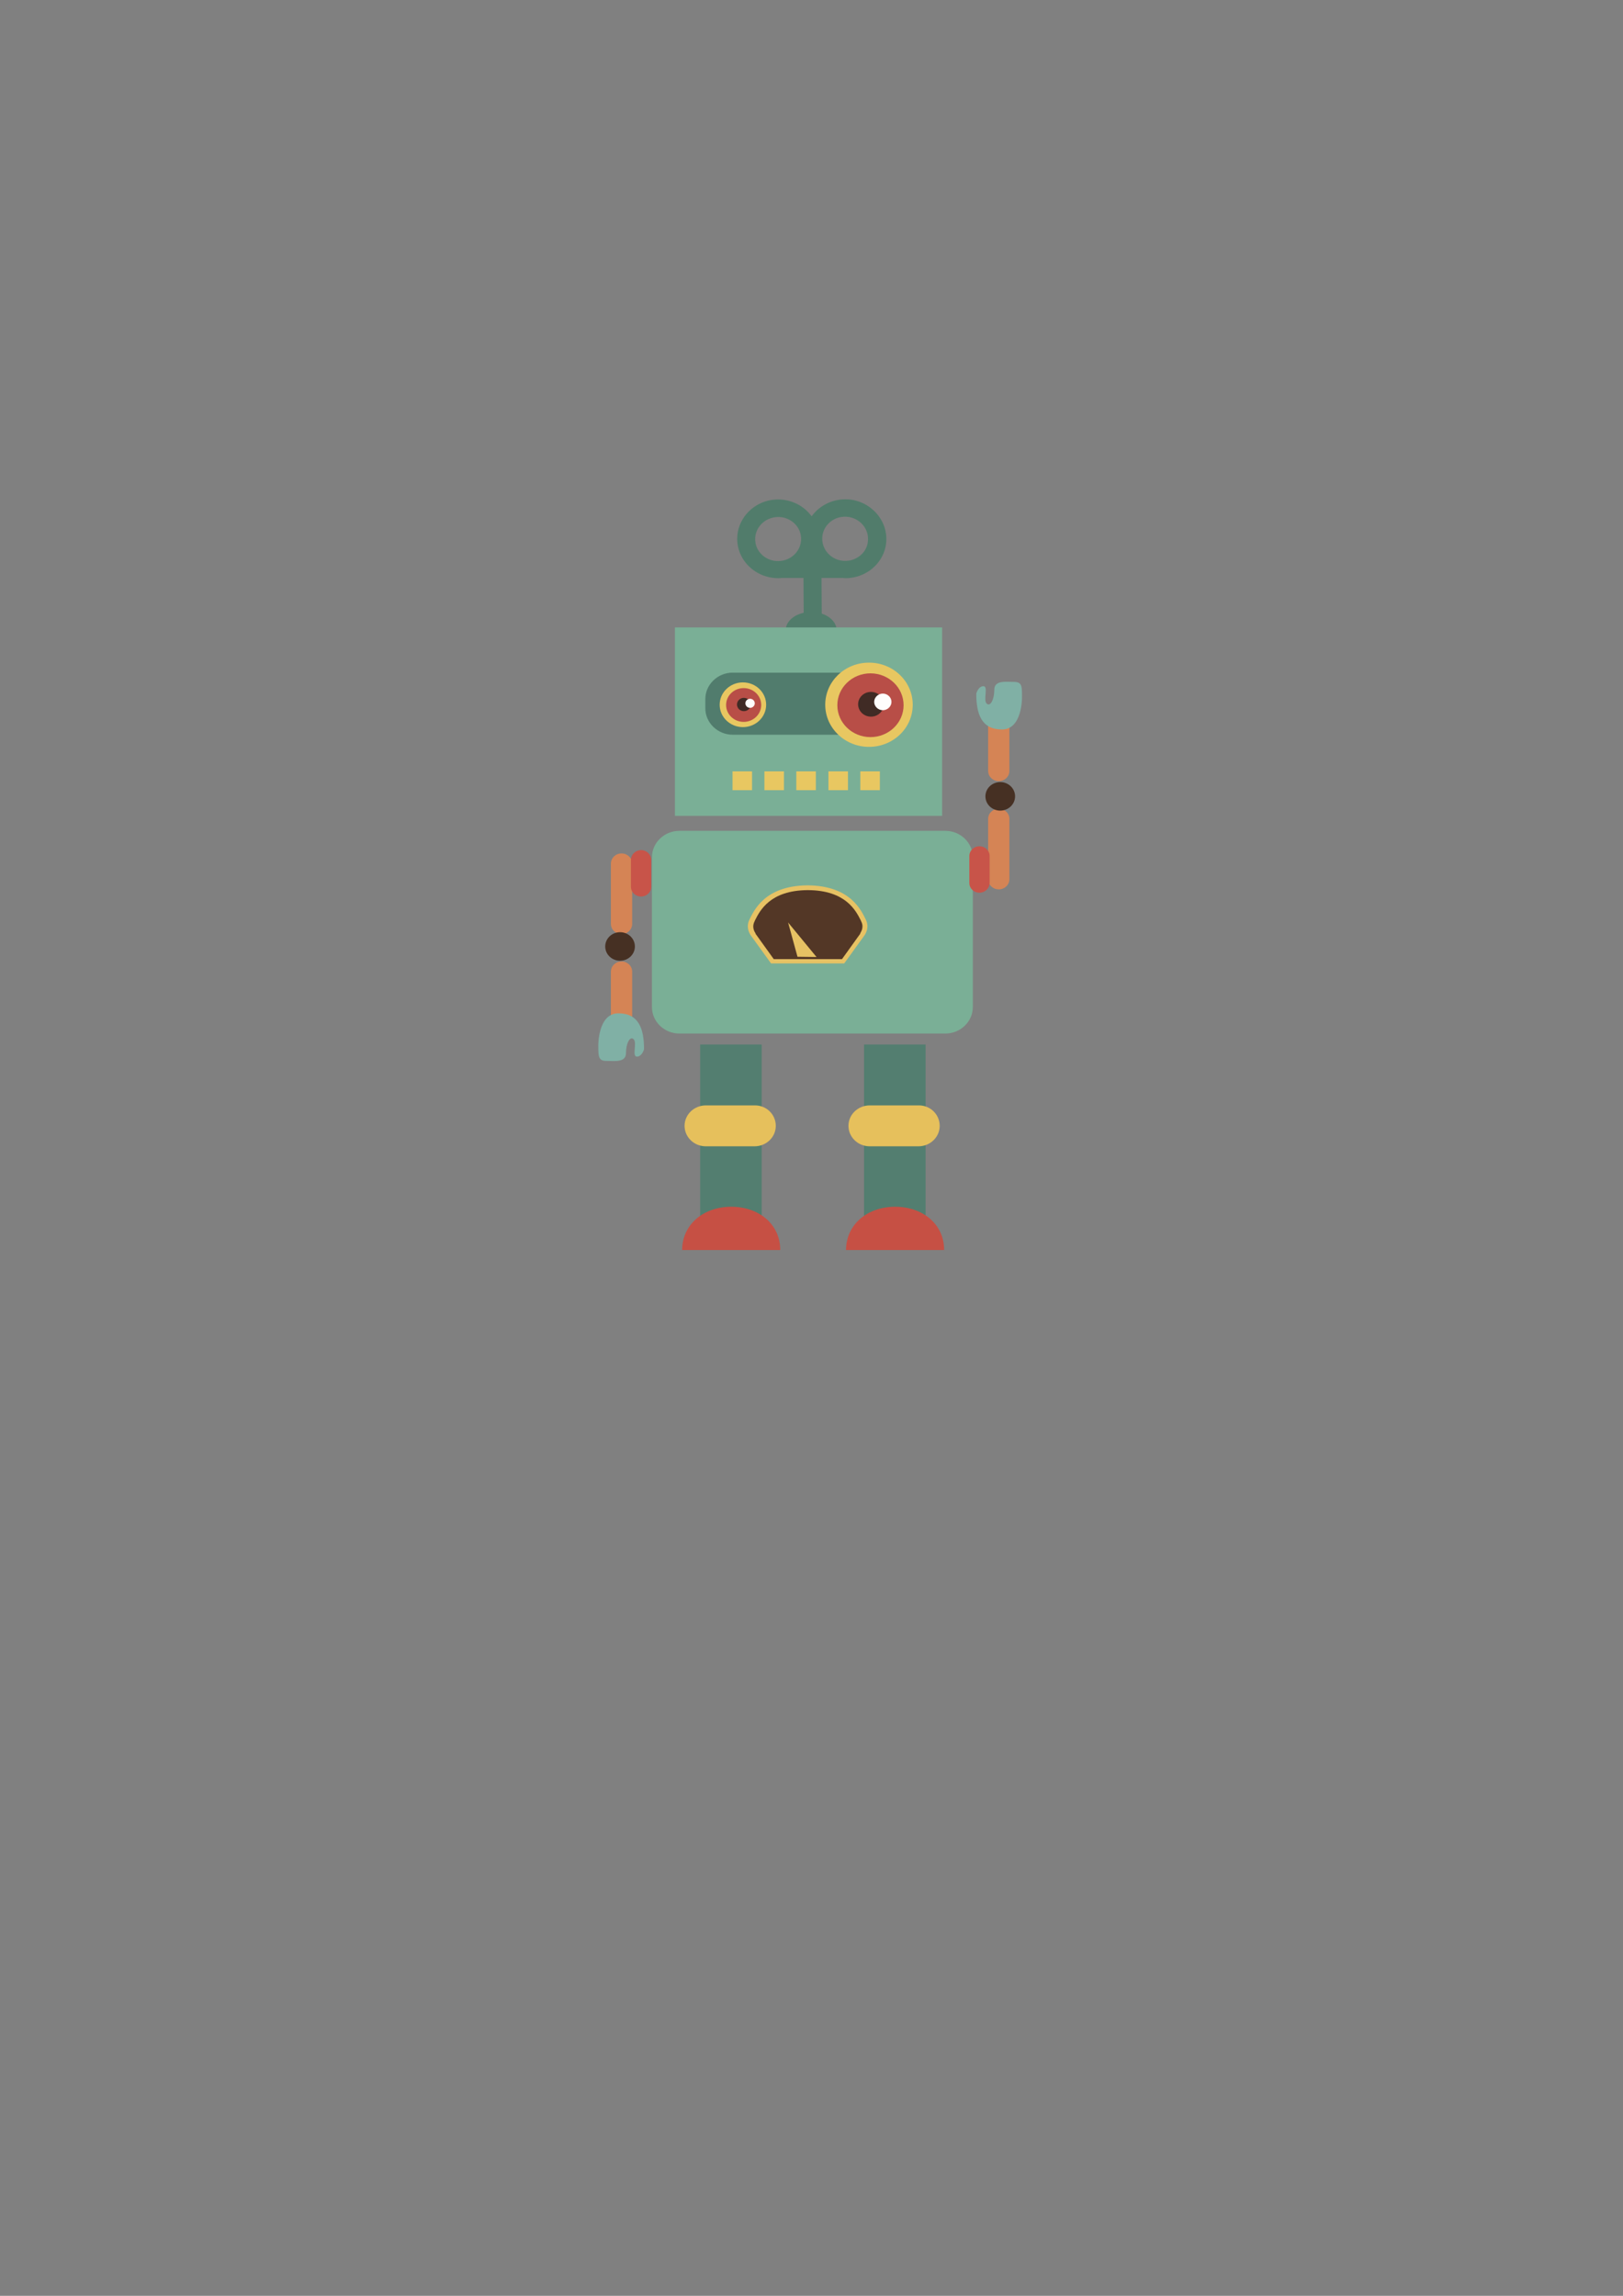 <?xml version="1.0" encoding="UTF-8" standalone="no"?>
<!-- Created with Inkscape (http://www.inkscape.org/) -->

<svg
   xmlns:dc="http://purl.org/dc/elements/1.1/"
   xmlns:cc="http://creativecommons.org/ns#"
   xmlns:rdf="http://www.w3.org/1999/02/22-rdf-syntax-ns#"
   xmlns:svg="http://www.w3.org/2000/svg"
   xmlns="http://www.w3.org/2000/svg"
   xmlns:sodipodi="http://sodipodi.sourceforge.net/DTD/sodipodi-0.dtd"
   xmlns:inkscape="http://www.inkscape.org/namespaces/inkscape"
   width="210mm"
   height="297mm"
   viewBox="0 0 744.094 1052.362"
   id="svg2"
   version="1.1"
   inkscape:version="0.91 r13725"
   sodipodi:docname="robot2.svg">
  <rect x="0" y="0" width="744.094" height="1052.362" fill="#808080" stroke="none"/>
  <defs
     id="defs4">
		
	</defs>
  <sodipodi:namedview
     id="base"
     pagecolor="#ffffff"
     bordercolor="#666666"
     borderopacity="1.0"
     inkscape:pageopacity="0.0"
     inkscape:pageshadow="2"
     inkscape:zoom="0.35"
     inkscape:cx="45"
     inkscape:cy="402.85714"
     inkscape:document-units="px"
     inkscape:current-layer="layer1"
     showgrid="false"
     inkscape:window-width="1366"
     inkscape:window-height="715"
     inkscape:window-x="-8"
     inkscape:window-y="-8"
     inkscape:window-maximized="1" />
  <g
     inkscape:label="Layer 1"
     inkscape:groupmode="layer"
     id="layer1">
    <path
       d="m 390.242,229.042 c -7.48,-0.981 -14.28,2.29 -18.134,7.634 -3.853,-5.344 -10.767,-8.615 -18.247,-7.525 -8.274,1.2 -14.847,7.852 -15.754,15.813 -1.247,10.905 7.707,20.066 18.7,20.066 0.453,0 0.907,0 1.36,-0.109 l 10.2,0 0.113,18.648 8.273,0 -0.113,-18.648 9.747,0 c 0.453,0 0.907,0.109 1.36,0.109 11.107,-0.109 19.834,-9.379 18.474,-20.175 -1.02,-8.07 -7.707,-14.613 -15.98,-15.813 z m -43.861,19.848 c -1.247,-6.87 4.873,-12.868 12.127,-11.778 4.307,0.654 7.933,4.035 8.614,8.179 1.247,6.87 -4.873,12.868 -12.127,11.778 -4.307,-0.654 -7.933,-4.035 -8.614,-8.179 z m 42.954,8.07 c -7.14,1.2 -13.374,-4.689 -12.24,-11.669 0.68,-4.144 4.193,-7.634 8.5,-8.288 7.14,-1.2 13.374,4.689 12.24,11.669 -0.567,4.144 -4.08,7.525 -8.5,8.288 z"
       id="toptwo"
       inkscape:connector-curvature="0"
       style="fill:#517c6b" />
    <path
       d="m 446.003,461.654 c 0,6.652 -5.667,12.105 -12.58,12.105 l -121.949,0 c -6.913,0 -12.58,-5.453 -12.58,-12.105 l 0,-68.704 c 0,-6.652 5.667,-12.105 12.58,-12.105 l 121.949,0 c 6.913,0 12.58,5.453 12.58,12.105 l 0,68.704 z"
       id="body"
       inkscape:connector-curvature="0"
       style="fill:#7aaf96" />
    <ellipse
       ry="8.397"
       rx="11.674"
       cy="288.913"
       cx="371.882"
       id="topone"
       style="fill:#517c6b" />
    <path
       d="m 289.827,423.486 c 0,2.617 -2.153,4.689 -4.873,4.689 l 0,0 c -2.72,0 -4.873,-2.072 -4.873,-4.689 l 0,-27.591 c 0,-2.617 2.153,-4.689 4.873,-4.689 l 0,0 c 2.72,0 4.873,2.072 4.873,4.689 l 0,27.591 z"
       id="lhtwo"
       inkscape:connector-curvature="0"
       style="fill:#d58455" />
    <path
       d="m 289.827,472.996 c 0,2.617 -2.153,4.689 -4.873,4.689 l 0,0 c -2.72,0 -4.873,-2.072 -4.873,-4.689 l 0,-27.591 c 0,-2.617 2.153,-4.689 4.873,-4.689 l 0,0 c 2.72,0 4.873,2.072 4.873,4.689 l 0,27.591 z"
       id="lhfour"
       inkscape:connector-curvature="0"
       style="fill:#d58455" />
    <ellipse
       cy="433.846"
       cx="284.274"
       id="lhthree"
       style="fill:#463023"
       rx="6.8"
       ry="6.543" />
    <path
       d="m 274.3,479.321 c 0,0 -0.227,-14.831 9.18,-14.831 9.407,0 11.787,7.089 11.787,16.467 0,0 -0.907,3.381 -3.287,3.381 -2.38,0 0.227,-6.325 -1.473,-7.961 -1.7,-1.636 -3.513,1.963 -3.513,6.325 0,4.471 -5.327,3.599 -8.954,3.599 -3.627,0 -3.74,-1.854 -3.74,-6.979 z"
       id="lhfive"
       inkscape:connector-curvature="0"
       style="fill:#80b0a5" />
    <path
       d="m 298.554,406.473 c 0,2.508 -2.04,4.471 -4.647,4.471 l 0,0 c -2.607,0 -4.647,-1.963 -4.647,-4.471 l 0,-12.323 c 0,-2.508 2.153,-4.471 4.647,-4.471 l 0,0 c 2.607,0 4.647,2.072 4.647,4.471 l 0,12.323 z"
       id="lhone"
       inkscape:connector-curvature="0"
       style="fill:#c85449" />
    <rect
       height="86.371"
       width="122.516"
       y="287.604"
       x="309.434"
       id="head"
       style="fill:#7aaf96" />
    <g
       id="meter"
       transform="matrix(1.133,0,0,1.091,-71.26,100.685)">
			<path
   id="path3351"
   d="m 367.7,300.5 c -0.1,-0.2 -2.2,-2.8 -0.6,-6 l 0.2,-0.5 c 1.9,-3.9 6.3,-13.1 22.2,-13.3 l 0.4,0 c 15.9,0.1 20.3,9.3 22.2,13.3 l 0.2,0.5 c 1.6,3.2 -0.5,5.8 -0.6,5.9 l -7.8,11.1 -14.3,0 -14.3,0 -7.6,-11 z"
   inkscape:connector-curvature="0"
   style="fill:#533726" />

			<path
   id="path3353"
   d="m 389.7,281.7 0.2,0 c 15.2,0.1 19.3,8.6 21.3,12.7 l 0.2,0.5 c 1.3,2.6 -0.4,4.8 -0.4,4.9 l 0,0.1 0,0.1 -7.4,10.7 -13.8,0 -13.8,0 -7.4,-10.7 0,-0.1 0,-0.1 c 0,0 -1.7,-2.2 -0.4,-4.9 l 0.2,-0.5 c 2,-4.1 6.1,-12.6 21.3,-12.7 l 0,0 m 0.2,-2 c -0.1,0 -0.1,0 -0.2,0 -0.1,0 -0.1,0 -0.2,0 l 0,0 c -17.2,0.2 -21.5,10.6 -23.3,14.3 -1.9,3.8 0.7,7 0.7,7 l 8,11.5 14.8,0 14.8,0 8,-11.5 c 0,0 2.6,-3.2 0.7,-7 -1.8,-3.7 -6.1,-14.1 -23.3,-14.3 l 0,0 0,0 z"
   inkscape:connector-curvature="0"
   style="fill:#e7c264" />

		</g>
    <polyline
       points="385.6,309.7 381.8,295.3 393.3,309.8   "
       id="needle"
       style="fill:#e7c264"
       transform="matrix(1.133,0,0,1.091,-71.26,100.685)" />
    <rect
       height="83.863"
       width="28.221"
       y="478.776"
       x="320.994"
       id="llone"
       style="fill:#537e70" />
    <path
       d="m 417.329,324.682 c 0,6.652 -5.667,12.105 -12.58,12.105 l -68.795,0 c -6.913,0 -12.58,-5.453 -12.58,-12.105 l 0,-4.253 c 0,-6.652 5.667,-12.105 12.58,-12.105 l 68.795,0 c 6.913,0 12.58,5.453 12.58,12.105 l 0,4.253 z"
       id="middleye"
       inkscape:connector-curvature="0"
       style="fill:#517c6d" />
    <path
       d="m 355.675,516.073 c 0,5.235 -4.42,9.379 -9.747,9.379 l -22.327,0 c -5.44,0 -9.747,-4.253 -9.747,-9.379 l 0,0 c 0,-5.235 4.42,-9.379 9.747,-9.379 l 22.327,0 c 5.44,-0.109 9.747,4.144 9.747,9.379 l 0,0 z"
       id="lltwo"
       inkscape:connector-curvature="0"
       style="fill:#e6c05c" />
    <path
       d="m 335.275,553.151 c 12.467,0 22.44,7.852 22.44,19.848 l -44.994,0 c 0.113,-11.996 10.087,-19.848 22.554,-19.848 z"
       id="llthree"
       inkscape:connector-curvature="0"
       style="fill:#c65044" />
    <rect
       height="83.863"
       width="28.221"
       y="478.776"
       x="396.136"
       id="rlone"
       style="fill:#537e70" />
    <path
       d="m 430.816,516.073 c 0,5.235 -4.42,9.379 -9.747,9.379 l -22.327,0 c -5.44,0 -9.747,-4.253 -9.747,-9.379 l 0,0 c 0,-5.235 4.42,-9.379 9.747,-9.379 l 22.327,0 c 5.44,-0.109 9.747,4.144 9.747,9.379 l 0,0 z"
       id="rltwo"
       inkscape:connector-curvature="0"
       style="fill:#e6c05c" />
    <path
       d="m 410.416,553.151 c 12.467,0 22.44,7.852 22.44,19.848 l -44.994,0 c 0.113,-11.996 10.087,-19.848 22.554,-19.848 z"
       id="rlthree"
       inkscape:connector-curvature="0"
       style="fill:#c65044" />
    <ellipse
       cy="323.047"
       cx="340.601"
       id="leone"
       style="fill:#e8c761"
       rx="10.654"
       ry="10.251" />
    <ellipse
       cy="323.156"
       cx="340.941"
       id="letwo"
       style="fill:#b84e47"
       rx="8.047"
       ry="7.743" />
    <ellipse
       cy="322.938"
       cx="341.055"
       id="lethree"
       style="fill:#402b25"
       rx="3.173"
       ry="3.054" />
    <ellipse
       cy="322.392"
       cx="343.888"
       id="lefour"
       style="fill:#fffdfc"
       rx="2.153"
       ry="2.072" />
    <path
       d="m 378.342,323.047 c 0,-10.687 8.954,-19.303 20.06,-19.303 11.107,0 20.06,8.615 20.06,19.303 0,10.687 -8.954,19.303 -20.06,19.303 -10.994,0 -20.06,-8.615 -20.06,-19.303 z"
       id="reone"
       inkscape:connector-curvature="0"
       style="fill:#e8c761" />
    <path
       d="m 383.895,323.265 c 0,-8.07 6.8,-14.613 15.187,-14.613 8.387,0 15.187,6.543 15.187,14.613 0,8.07 -6.8,14.613 -15.187,14.613 -8.387,0 -15.187,-6.543 -15.187,-14.613 z"
       id="retwo"
       inkscape:connector-curvature="0"
       style="fill:#b84e47" />
    <ellipse
       cy="322.828"
       cx="399.309"
       id="rethree"
       style="fill:#402b25"
       rx="5.893"
       ry="5.671" />
    <path
       d="m 400.782,321.738 c 0,-2.072 1.813,-3.817 3.967,-3.817 2.153,0 3.967,1.745 3.967,3.817 0,2.072 -1.813,3.817 -3.967,3.817 -2.153,0 -3.967,-1.745 -3.967,-3.817 z"
       id="refour"
       inkscape:connector-curvature="0"
       style="fill:#fffdfc" />
    <rect
       height="8.615"
       width="8.954"
       y="353.582"
       x="335.841"
       id="mone"
       style="fill:#e8c761" />
    <rect
       height="8.615"
       width="8.954"
       y="353.582"
       x="350.462"
       id="mtwo"
       style="fill:#e8c761" />
    <rect
       height="8.615"
       width="8.954"
       y="353.582"
       x="365.082"
       id="mthree"
       style="fill:#e8c761" />
    <rect
       height="8.615"
       width="8.954"
       y="353.582"
       x="379.815"
       id="mfour"
       style="fill:#e8c761" />
    <rect
       height="8.615"
       width="8.954"
       y="353.582"
       x="394.436"
       id="mfive"
       style="fill:#e8c761" />
    <path
       d="m 453.03,375.393 c 0,-2.617 2.153,-4.689 4.873,-4.689 l 0,0 c 2.72,0 4.873,2.072 4.873,4.689 l 0,27.591 c 0,2.617 -2.153,4.689 -4.873,4.689 l 0,0 c -2.72,0 -4.873,-2.072 -4.873,-4.689 l 0,-27.591 z"
       id="rtwo"
       inkscape:connector-curvature="0"
       style="fill:#d58455" />
    <path
       d="m 453.03,325.773 c 0,-2.617 2.153,-4.689 4.873,-4.689 l 0,0 c 2.72,0 4.873,2.072 4.873,4.689 l 0,27.591 c 0,2.617 -2.153,4.689 -4.873,4.689 l 0,0 c -2.72,0 -4.873,-2.072 -4.873,-4.689 l 0,-27.591 z"
       id="rfour"
       inkscape:connector-curvature="0"
       style="fill:#d58455" />
    <ellipse
       cy="365.032"
       cx="458.584"
       id="rthree"
       style="fill:#463023"
       rx="6.8"
       ry="6.543" />
    <path
       d="m 468.557,319.557 c 0,0 0.227,14.831 -9.18,14.831 -9.407,0 -11.787,-7.089 -11.787,-16.467 0,0 0.907,-3.381 3.287,-3.381 2.38,0 -0.227,6.325 1.473,7.961 1.7,1.636 3.513,-1.963 3.513,-6.325 0,-4.471 5.327,-3.599 8.953,-3.599 3.74,0 3.74,1.854 3.74,6.979 z"
       id="rfive"
       inkscape:connector-curvature="0"
       style="fill:#80b0a5" />
    <path
       d="m 444.417,392.405 c 0,-2.508 2.04,-4.471 4.647,-4.471 l 0,0 c 2.607,0 4.647,1.963 4.647,4.471 l 0,12.323 c 0,2.508 -2.153,4.471 -4.647,4.471 l 0,0 c -2.607,0 -4.647,-1.963 -4.647,-4.471 l 0,-12.323 z"
       id="rone"
       inkscape:connector-curvature="0"
       style="fill:#c85449" />
  </g>
</svg>
